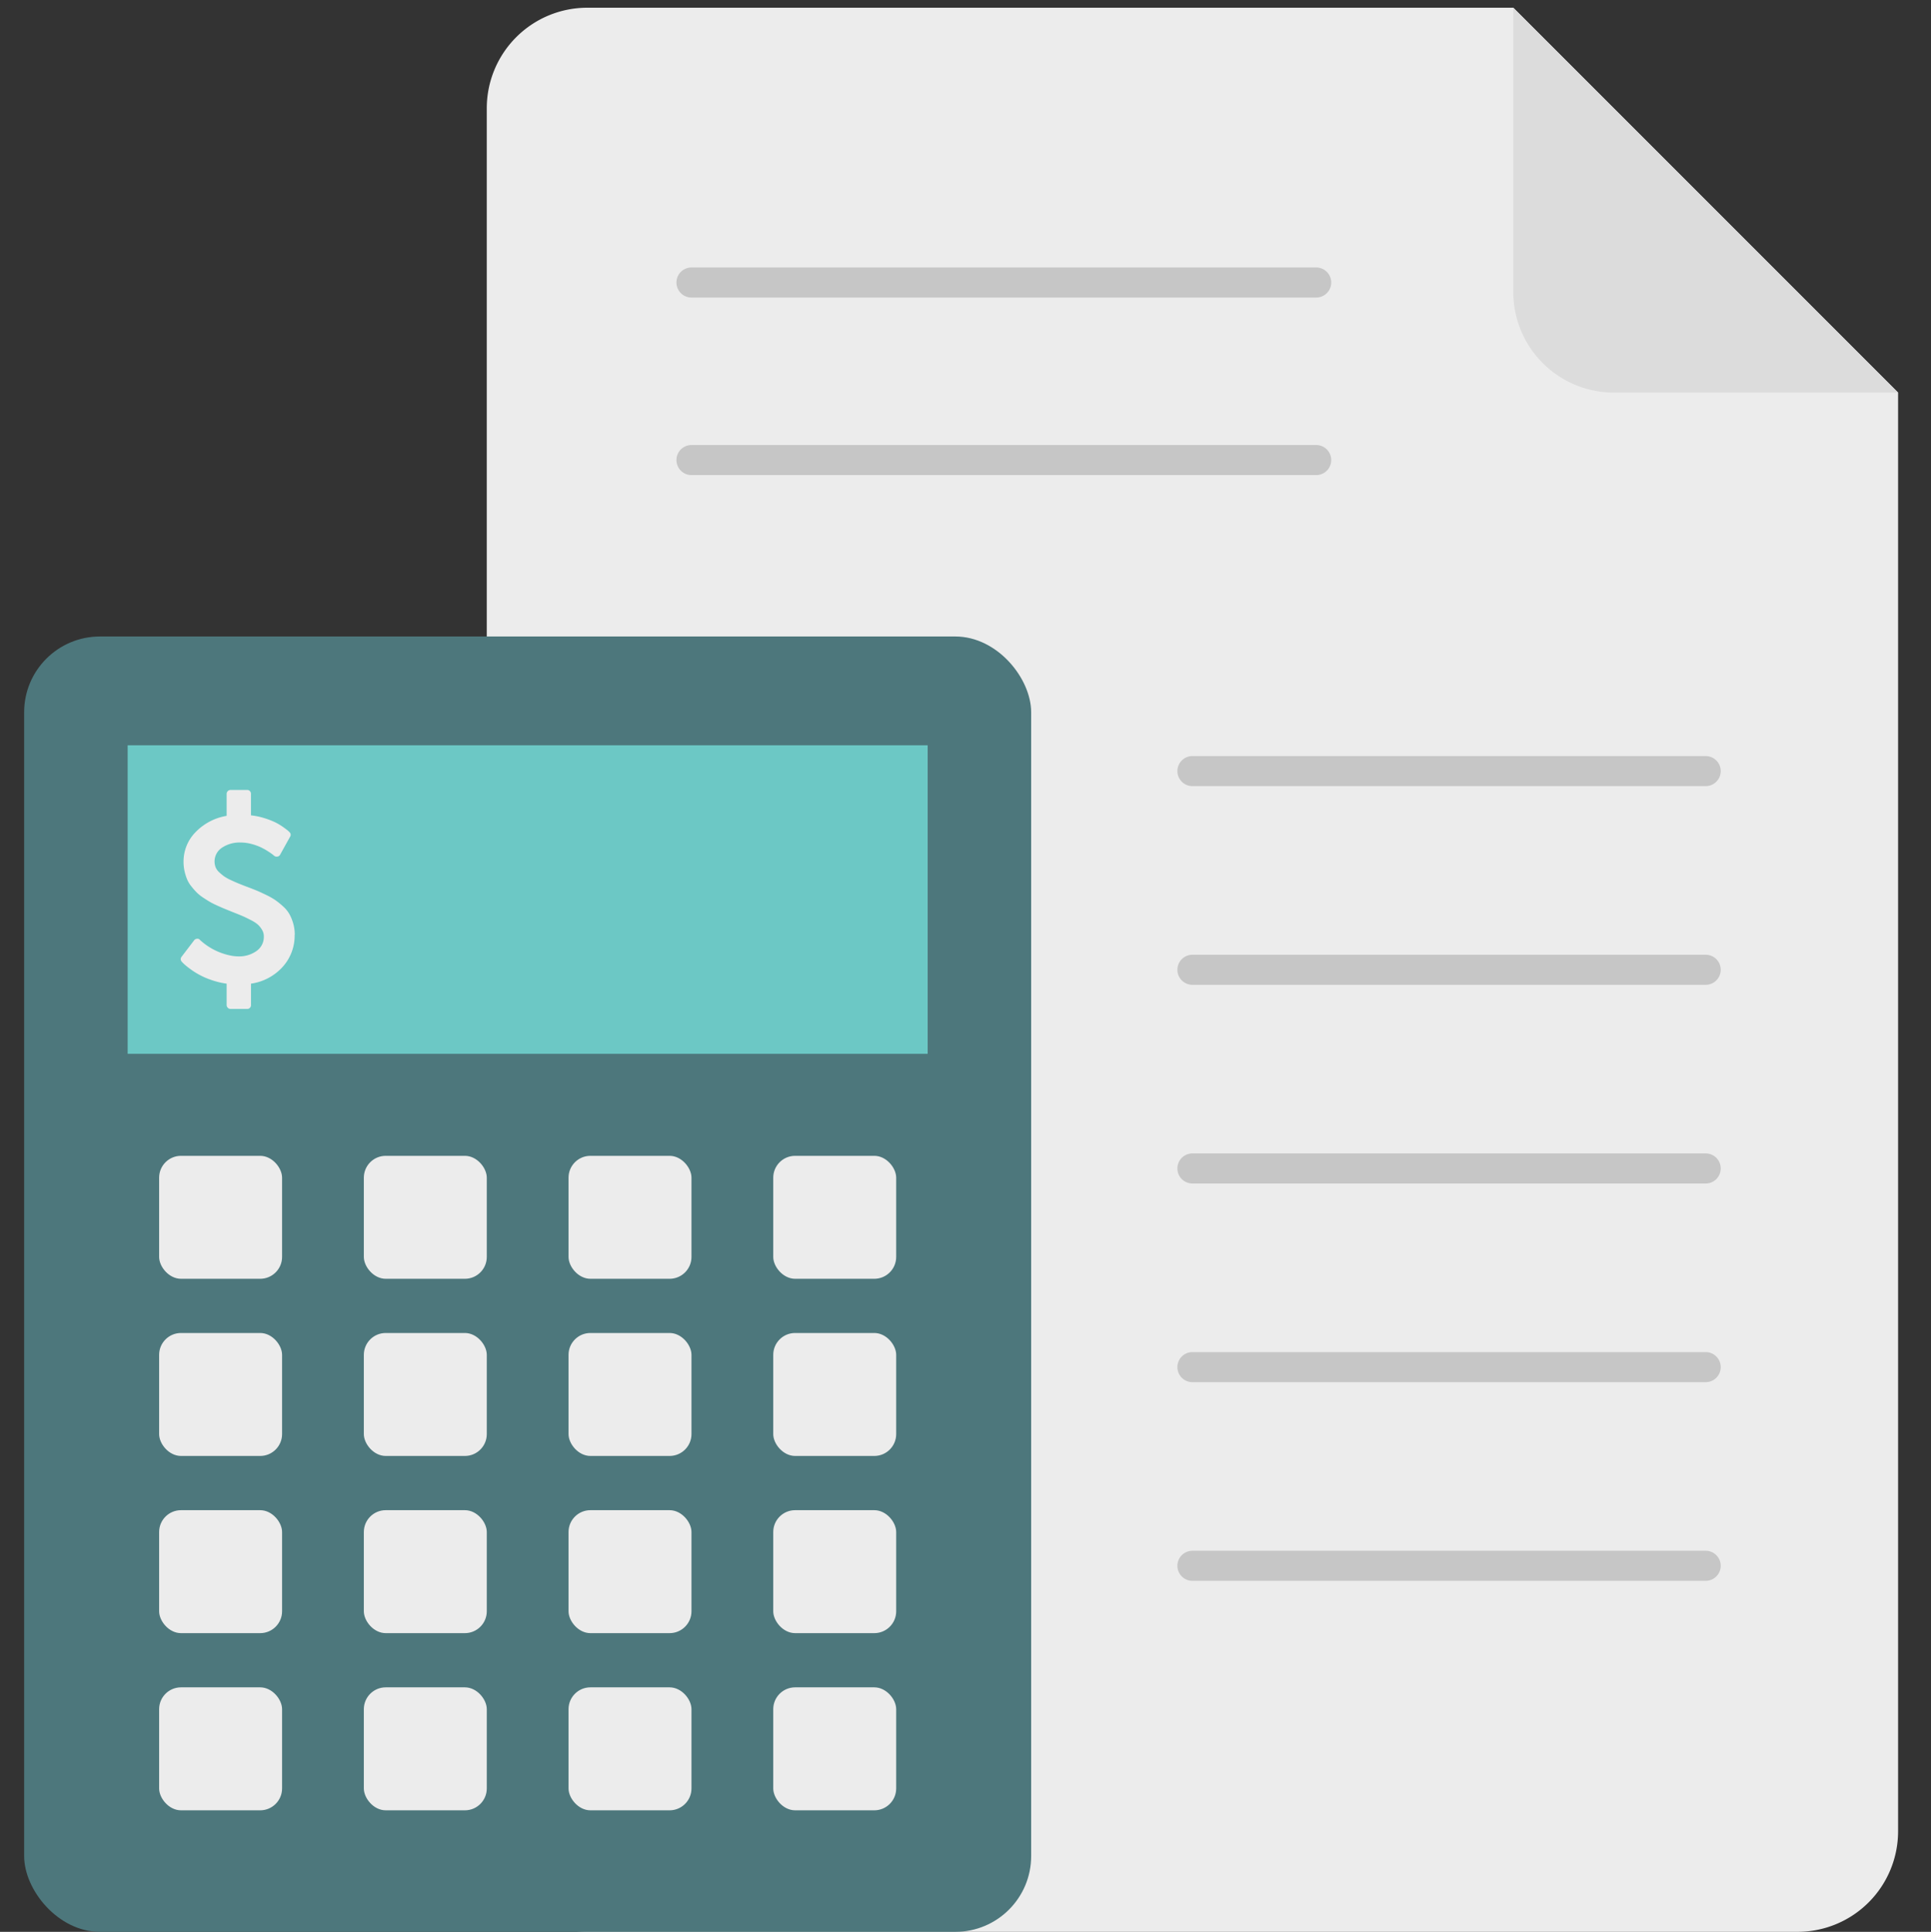 <svg xmlns="http://www.w3.org/2000/svg" width="160" height="160.05" viewBox="0 0 160 160.05">
  <rect x="0" y="0" width="160" height="160.05" fill="#333333" stroke="none"/>
  <g id="Group_3275" data-name="Group 3275" transform="translate(-66 -35.36)">
    <rect id="Rectangle_600" data-name="Rectangle 600" width="160" height="160" transform="translate(66 35.36)" fill="#fff" opacity="0"/>
    <g id="calculator" transform="translate(66.339 36)">
      <path id="Path_1483" data-name="Path 1483" d="M117.5,0H40.773a8.332,8.332,0,0,0-8.332,8.33V151.08a8.331,8.331,0,0,0,8.33,8.33H141.049a8.332,8.332,0,0,0,8.332-8.33V31.882Z" transform="translate(7.553)" fill="#ececec"/>
      <rect id="Rectangle_574" data-name="Rectangle 574" width="83.441" height="107.317" rx="6.279" transform="translate(1.661 52.093)" fill="#4d777c"/>
      <path id="Path_1484" data-name="Path 1484" d="M8.548,49.066H74.836V74.628H8.548Z" transform="translate(1.69 12.04)" fill="#6cc8c5"/>
      <g id="Group_3250" data-name="Group 3250" transform="translate(12.846 95.119)">
        <rect id="Rectangle_575" data-name="Rectangle 575" width="10.187" height="10.187" rx="1.812" fill="#ececec"/>
        <rect id="Rectangle_576" data-name="Rectangle 576" width="10.187" height="10.187" rx="1.812" transform="translate(16.962)" fill="#ececec"/>
        <rect id="Rectangle_577" data-name="Rectangle 577" width="10.187" height="10.187" rx="1.812" transform="translate(33.923)" fill="#ececec"/>
        <rect id="Rectangle_578" data-name="Rectangle 578" width="10.187" height="10.187" rx="1.812" transform="translate(50.885)" fill="#ececec"/>
        <rect id="Rectangle_579" data-name="Rectangle 579" width="10.187" height="10.187" rx="1.812" transform="translate(0 14.678)" fill="#ececec"/>
        <rect id="Rectangle_580" data-name="Rectangle 580" width="10.187" height="10.187" rx="1.812" transform="translate(16.962 14.678)" fill="#ececec"/>
        <rect id="Rectangle_581" data-name="Rectangle 581" width="10.187" height="10.187" rx="1.812" transform="translate(33.923 14.678)" fill="#ececec"/>
        <rect id="Rectangle_582" data-name="Rectangle 582" width="10.187" height="10.187" rx="1.812" transform="translate(50.885 14.678)" fill="#ececec"/>
        <rect id="Rectangle_583" data-name="Rectangle 583" width="10.187" height="10.187" rx="1.812" transform="translate(0 29.358)" fill="#ececec"/>
        <rect id="Rectangle_584" data-name="Rectangle 584" width="10.187" height="10.187" rx="1.812" transform="translate(16.962 29.358)" fill="#ececec"/>
        <rect id="Rectangle_585" data-name="Rectangle 585" width="10.187" height="10.187" rx="1.812" transform="translate(33.923 29.358)" fill="#ececec"/>
        <rect id="Rectangle_586" data-name="Rectangle 586" width="10.187" height="10.187" rx="1.812" transform="translate(50.885 29.358)" fill="#ececec"/>
        <rect id="Rectangle_587" data-name="Rectangle 587" width="10.187" height="10.187" rx="1.812" transform="translate(0 44.036)" fill="#ececec"/>
        <rect id="Rectangle_588" data-name="Rectangle 588" width="10.187" height="10.187" rx="1.812" transform="translate(16.962 44.036)" fill="#ececec"/>
        <rect id="Rectangle_589" data-name="Rectangle 589" width="10.187" height="10.187" rx="1.812" transform="translate(33.923 44.036)" fill="#ececec"/>
        <rect id="Rectangle_590" data-name="Rectangle 590" width="10.187" height="10.187" rx="1.812" transform="translate(50.885 44.036)" fill="#ececec"/>
      </g>
      <path id="Path_1486" data-name="Path 1486" d="M100.738,23.552a8.332,8.332,0,0,0,8.33,8.332h23.553L100.738,0Z" transform="translate(24.313)" fill="#dcdcdc"/>
      <path id="Path_1487" data-name="Path 1487" d="M122.163,52.274H79.635a1.245,1.245,0,0,1,0-2.491h42.528a1.245,1.245,0,0,1,0,2.491Z" transform="translate(18.829 12.216)" fill="#c6c6c6"/>
      <path id="Path_1488" data-name="Path 1488" d="M122.163,65.491H79.635a1.245,1.245,0,0,1,0-2.491h42.528a1.245,1.245,0,0,1,0,2.491Z" transform="translate(18.829 15.46)" fill="#c6c6c6"/>
      <path id="Path_1489" data-name="Path 1489" d="M122.163,78.708H79.635a1.245,1.245,0,0,1,0-2.491h42.528a1.245,1.245,0,0,1,0,2.491Z" transform="translate(18.829 18.703)" fill="#c6c6c6"/>
      <path id="Path_1490" data-name="Path 1490" d="M122.163,91.925H79.635a1.245,1.245,0,1,1,0-2.491h42.528a1.245,1.245,0,1,1,0,2.491Z" transform="translate(18.829 21.946)" fill="#c6c6c6"/>
      <path id="Path_1491" data-name="Path 1491" d="M122.163,105.141H79.635a1.245,1.245,0,1,1,0-2.491h42.528a1.245,1.245,0,1,1,0,2.491Z" transform="translate(18.829 25.189)" fill="#c6c6c6"/>
      <path id="Path_1492" data-name="Path 1492" d="M98.069,19.771H46.306a1.245,1.245,0,1,1,0-2.491H98.069a1.245,1.245,0,1,1,0,2.491Z" transform="translate(10.65 4.24)" fill="#c6c6c6"/>
      <path id="Path_1493" data-name="Path 1493" d="M98.069,31.582H46.306a1.245,1.245,0,1,1,0-2.491H98.069a1.245,1.245,0,1,1,0,2.491Z" transform="translate(10.65 7.139)" fill="#c6c6c6"/>
      <path id="Icon_metro-dollar2" data-name="Icon metro-dollar2" d="M19.4,14.2A3.852,3.852,0,0,1,18.4,16.869a4.348,4.348,0,0,1-2.617,1.382v1.772a.312.312,0,0,1-.324.324H14.089a.329.329,0,0,1-.324-.324V18.252a6.382,6.382,0,0,1-1.291-.314A6.218,6.218,0,0,1,10.7,17a5.771,5.771,0,0,1-.471-.38q-.127-.122-.177-.182a.308.308,0,0,1-.02-.415l1.043-1.367a.315.315,0,0,1,.233-.121.251.251,0,0,1,.243.091l.02.02a5.287,5.287,0,0,0,2.46,1.266,3.536,3.536,0,0,0,.749.081,2.455,2.455,0,0,0,1.443-.435,1.418,1.418,0,0,0,.623-1.235,1.027,1.027,0,0,0-.152-.537,1.9,1.9,0,0,0-.339-.425,2.779,2.779,0,0,0-.592-.38q-.4-.208-.668-.324t-.81-.329l-.623-.253q-.228-.091-.623-.268t-.633-.314q-.238-.137-.572-.359a3.565,3.565,0,0,1-.542-.43,6.31,6.31,0,0,1-.44-.5,2.477,2.477,0,0,1-.359-.587,4.061,4.061,0,0,1-.213-.673,3.514,3.514,0,0,1-.086-.79,3.462,3.462,0,0,1,.992-2.45A4.633,4.633,0,0,1,13.765,4.35V2.527a.329.329,0,0,1,.324-.324h1.367a.312.312,0,0,1,.324.324V4.309a5.632,5.632,0,0,1,1.119.233,6.487,6.487,0,0,1,.881.339,4.878,4.878,0,0,1,.643.38q.3.213.395.294t.152.142a.293.293,0,0,1,.051.385L18.2,7.56a.276.276,0,0,1-.233.162.323.323,0,0,1-.273-.071q-.03-.03-.147-.121t-.395-.268a5.225,5.225,0,0,0-.592-.324,4.522,4.522,0,0,0-.754-.263,3.378,3.378,0,0,0-.866-.116,2.631,2.631,0,0,0-1.569.435,1.361,1.361,0,0,0-.521,1.61,1.14,1.14,0,0,0,.3.42,4.462,4.462,0,0,0,.4.334,3.566,3.566,0,0,0,.567.314q.38.177.613.273t.709.278q.537.2.82.319t.77.354a6.117,6.117,0,0,1,.764.43,6.464,6.464,0,0,1,.628.506,2.621,2.621,0,0,1,.537.643,3.669,3.669,0,0,1,.319.775,3.34,3.34,0,0,1,.132.952Z" transform="translate(4.675 62.603)" fill="#ececec"/>
    </g>
  </g>
</svg>
